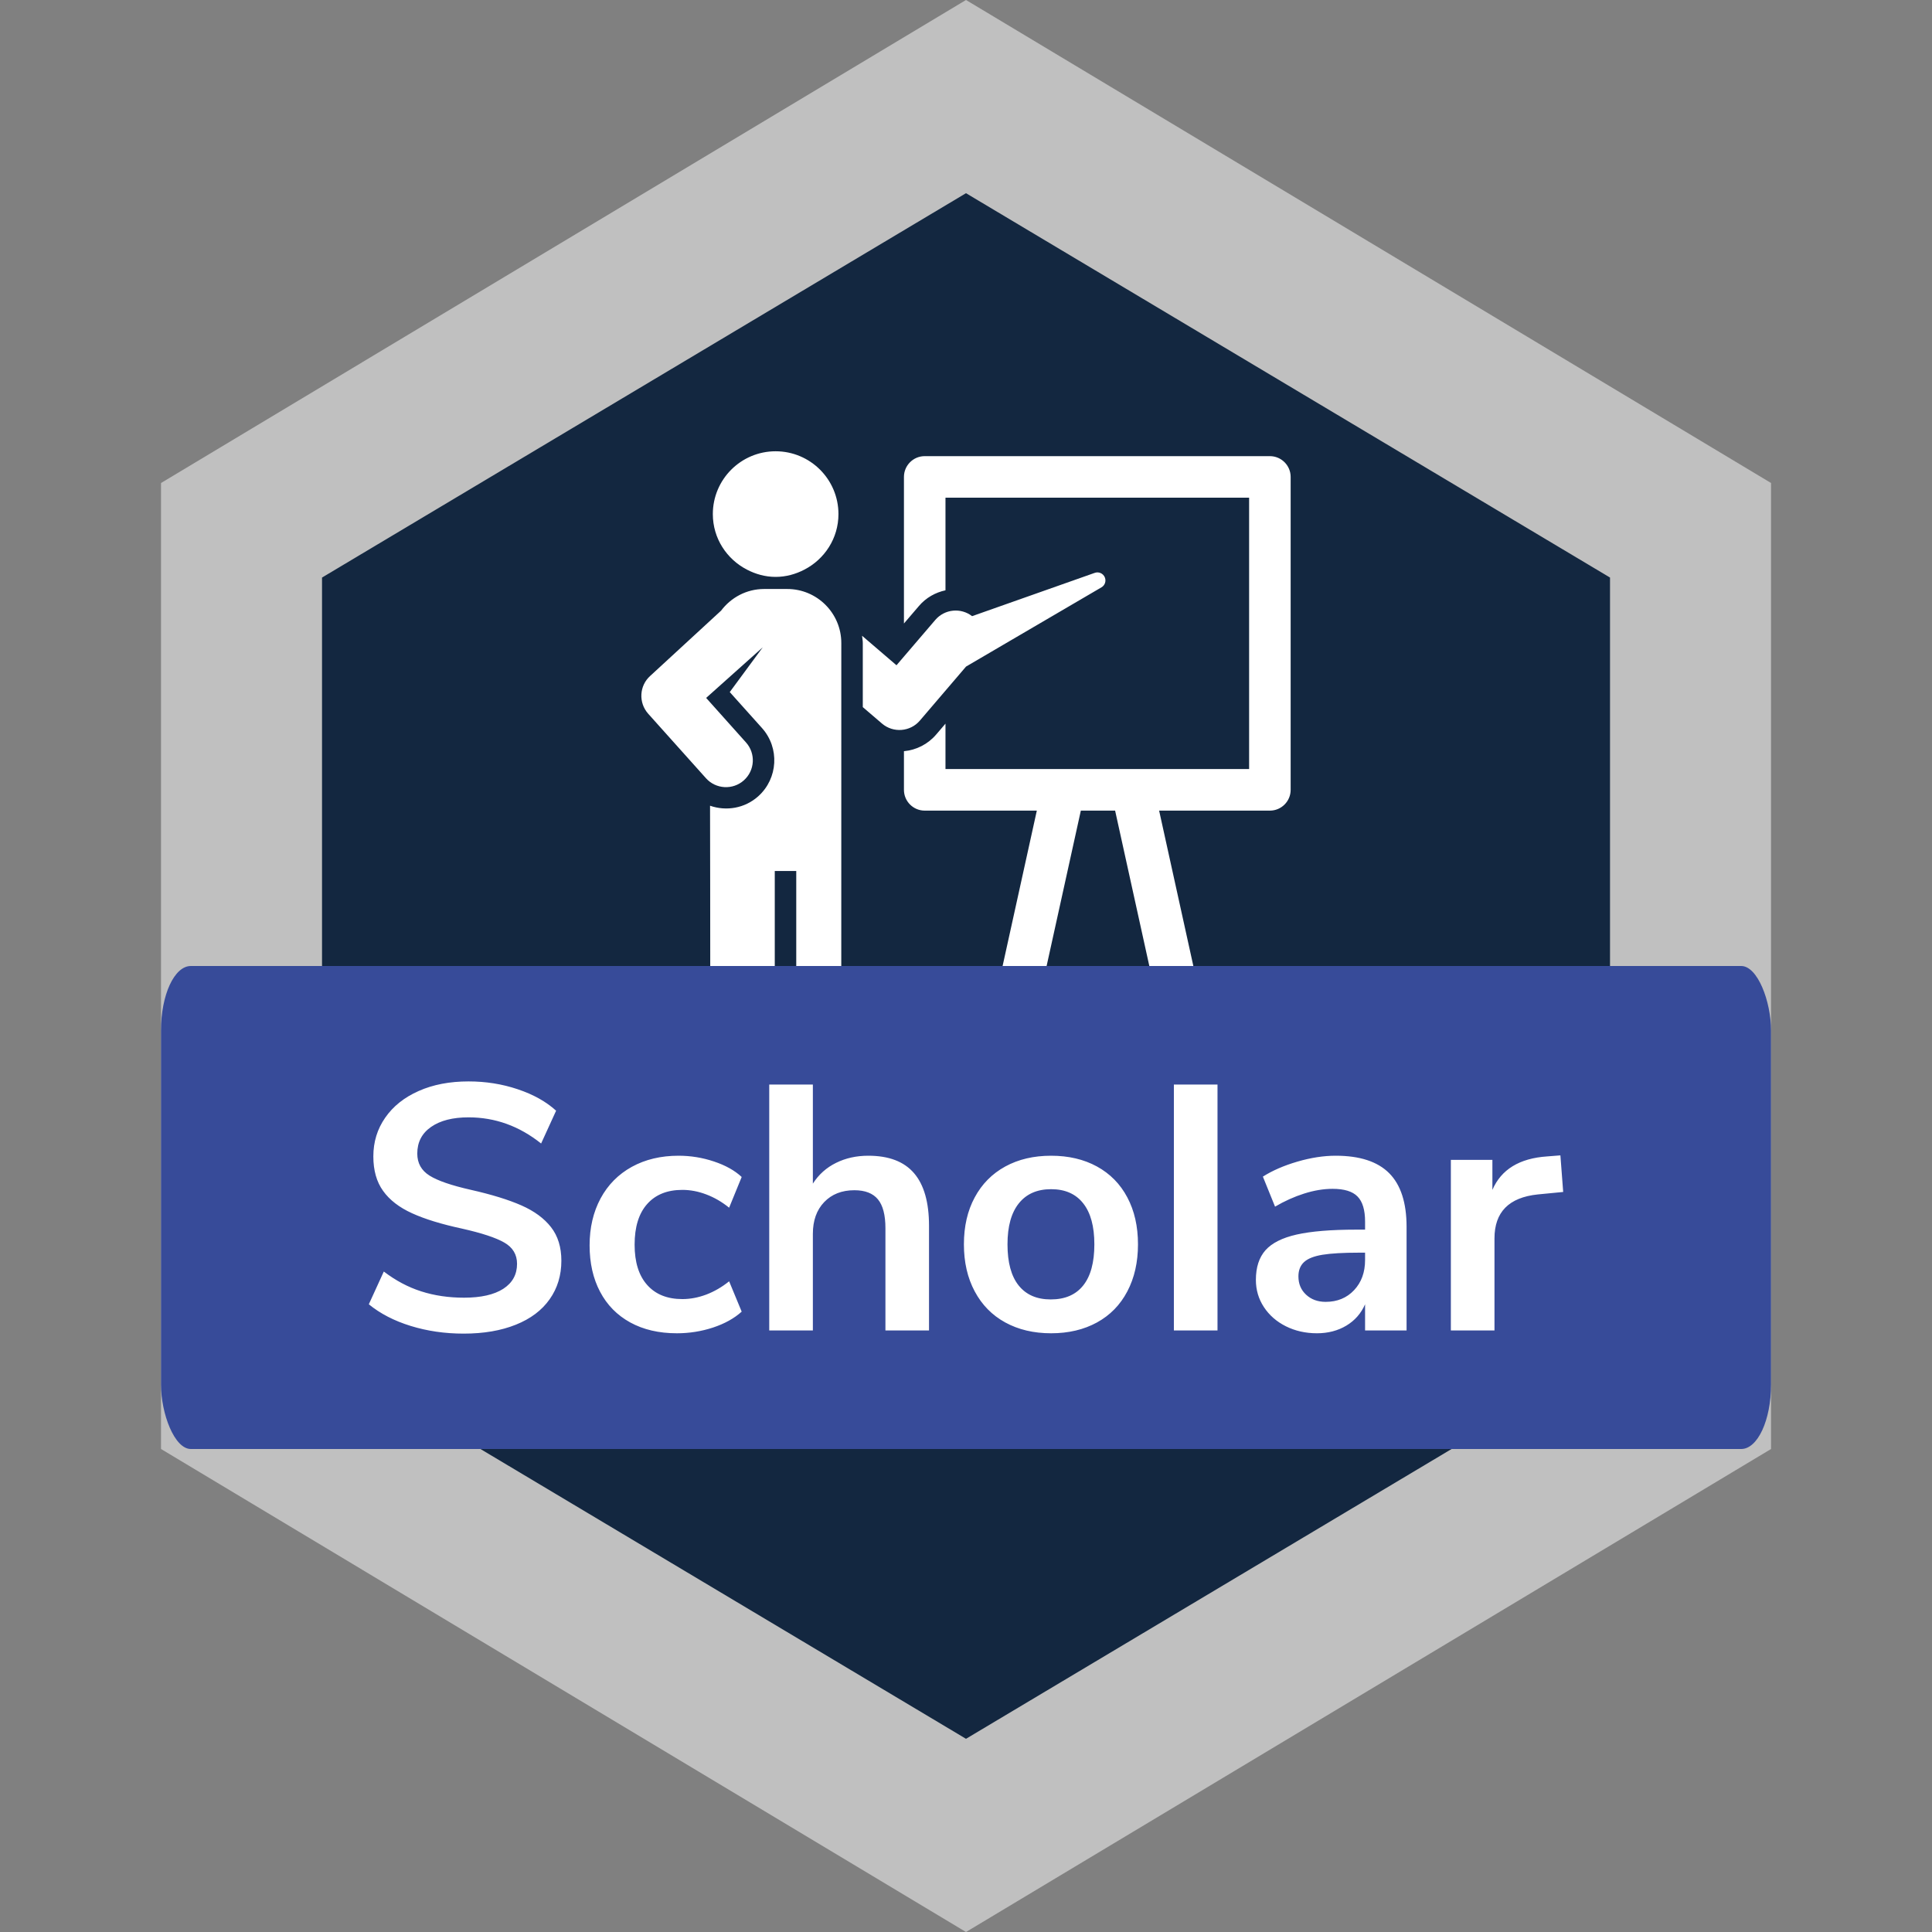 <?xml version="1.0" encoding="UTF-8"?>
<!DOCTYPE svg PUBLIC "-//W3C//DTD SVG 1.1//EN" "http://www.w3.org/Graphics/SVG/1.1/DTD/svg11.dtd">
<!-- Creator: CorelDRAW 2019 (64-Bit) -->
<svg xmlns="http://www.w3.org/2000/svg" xml:space="preserve" width="500px" height="500px" version="1.1"
	 style="shape-rendering:geometricPrecision; text-rendering:geometricPrecision; image-rendering:optimizeQuality; fill-rule:evenodd; clip-rule:evenodd"
	 viewBox="0 0 500 500"
>
 <rect x="0" y="0" width="500" height="500" fill="#808080" stroke="none"/>
 <defs>
  <style type="text/css">
   <![CDATA[
    .fil1 {fill:#132740}
    .fil3 {fill:#374B99}
    .fil0 {fill:silver}
    .fil4 {fill:white}
    .fil2 {fill:white;fill-rule:nonzero}
   ]]>
  </style>
 </defs>
	<g id="Layer_x0020_1">
		<g id="_2708169551088">
   <polygon class="fil0"
			points="250,0 354.17,62.5 458.34,125 458.34,250 458.34,375 354.17,437.5 250,500 145.83,437.5 41.67,375 41.67,250 41.67,125 145.83,62.5 "/>
			<polygon class="fil1" points="250,50 83.34,149.47 83.34,350.53 250,450 416.67,350.53 416.67,149.47 "/>
			<path id="XMLID_134_" class="fil2"
				  d="M328.64 118.05l-89.32 0c-2.97,0 -5.38,2.41 -5.38,5.38l0 37.93 3.89 -4.54c1.84,-2.16 4.28,-3.49 6.86,-4.05l0 -23.97 78.58 0 0 70.23 -78.58 0 0 -11.75 -2.42 2.83c-2.11,2.47 -5.1,4 -8.33,4.3l0 10c0,2.97 2.41,5.38 5.38,5.38l29.01 0 -14.74 66.91c-0.66,3 1.24,5.97 4.24,6.63 2.97,0.65 5.97,-1.24 6.62,-4.23l15.27 -69.31 8.87 0 15.26 69.31c0.58,2.59 2.88,4.36 5.43,4.36 0.4,0 0.8,-0.04 1.2,-0.13 3.01,-0.66 4.9,-3.63 4.24,-6.63l-14.74 -66.91 28.66 0c2.97,0 5.38,-2.41 5.38,-5.38l0 -80.98c0,-2.97 -2.41,-5.38 -5.38,-5.38zm-135.33 29.37c2.23,1.16 4.74,1.88 7.42,1.88 2.7,0 5.21,-0.72 7.44,-1.88 5.22,-2.7 8.82,-8.09 8.82,-14.37 0,-8.98 -7.28,-16.26 -16.26,-16.26 -8.97,0 -16.25,7.28 -16.25,16.26 0,6.28 3.6,11.67 8.83,14.37zm10.42 5.01l-5.97 0c-4.57,0 -8.59,2.22 -11.14,5.6l-18.32 16.87c-2.86,2.54 -3.11,6.95 -0.54,9.82l14.94 16.68c2.55,2.85 6.96,3.11 9.82,0.54 2.86,-2.56 3.1,-6.96 0.53,-9.81l-10.3 -11.51 14.64 -13.09 -8.53 11.58 8.34 9.3c4.61,5.15 4.17,13.06 -0.97,17.67 -3.52,3.15 -8.31,3.89 -12.47,2.44 0,0 0.07,32.16 0.07,66.6 0,4.6 3.73,8.34 8.34,8.34 4.6,0 8.34,-3.74 8.34,-8.34 0,-34.43 0,-14.78 0,-49.71l5.56 0c0,34.9 0,15.27 0,49.71 0,2.4 -0.67,4.63 -1.74,6.6 1.4,1.08 3.14,1.74 5.04,1.74 4.61,0 8.35,-3.74 8.35,-8.34 0,-34.43 0.01,-20 0.01,-108.7 0,-7.73 -6.27,-13.99 -14,-13.99zm82.21 -2.98c-0.42,-1.06 -1.62,-1.59 -2.69,-1.17l-31.67 11.18c-2.91,-2.25 -7.1,-1.85 -9.52,0.97l-10.05 11.74 -8.91 -7.64c0.06,0.63 0.19,1.24 0.19,1.89l0 16.58 4.96 4.25c2.94,2.52 7.34,2.13 9.8,-0.75l11.96 -13.99 9.65 -5.65 25.4 -14.86c0.87,-0.5 1.26,-1.58 0.88,-2.55z"/>
			<rect class="fil3" x="41.67" y="250" width="416.67" height="125" rx="7.72" ry="16.67"/>
			<path class="fil4"
				  d="M120 345.14c-4.88,0 -9.45,-0.67 -13.72,-1.99 -4.27,-1.32 -7.89,-3.19 -10.83,-5.6l3.88 -8.48c3.07,2.34 6.3,4.06 9.7,5.14 3.4,1.09 7.09,1.63 11.06,1.63 4.39,0 7.78,-0.77 10.16,-2.3 2.37,-1.54 3.56,-3.69 3.56,-6.46 0,-2.41 -1.1,-4.24 -3.29,-5.5 -2.2,-1.27 -5.86,-2.47 -10.97,-3.62 -5.3,-1.14 -9.6,-2.46 -12.91,-3.97 -3.31,-1.5 -5.81,-3.43 -7.49,-5.78 -1.69,-2.34 -2.53,-5.32 -2.53,-8.93 0,-3.74 1.02,-7.08 3.07,-10.02 2.04,-2.95 4.93,-5.26 8.66,-6.91 3.74,-1.66 8.04,-2.48 12.91,-2.48 4.46,0 8.7,0.67 12.73,2.03 4.04,1.35 7.35,3.2 9.93,5.55l-3.88 8.49c-5.66,-4.52 -11.91,-6.77 -18.78,-6.77 -4.09,0 -7.32,0.82 -9.7,2.48 -2.38,1.65 -3.57,3.95 -3.57,6.9 0,2.47 1.06,4.37 3.16,5.69 2.11,1.33 5.69,2.56 10.75,3.7 5.35,1.21 9.7,2.55 13.04,4.02 3.34,1.47 5.9,3.36 7.67,5.64 1.78,2.29 2.67,5.18 2.67,8.67 0,3.79 -1.01,7.12 -3.03,9.97 -2.01,2.86 -4.93,5.06 -8.75,6.59 -3.83,1.54 -8.32,2.31 -13.5,2.31zm284.55 -36.66l-6.59 0.64c-7.46,0.78 -11.19,4.57 -11.19,11.37l0 23.83 -11.29 0 0 -44.14 10.75 0 0 7.76c2.28,-5.29 7.01,-8.18 14.17,-8.66l3.43 -0.27 0.72 9.47zm-58.86 -9.38c6.2,0 10.81,1.5 13.82,4.51 3,3.01 4.51,7.64 4.51,13.9l0 26.81 -10.74 0 0 -6.77c-1.03,2.35 -2.64,4.19 -4.83,5.51 -2.2,1.32 -4.74,1.99 -7.63,1.99 -2.95,0 -5.63,-0.61 -8.04,-1.81 -2.4,-1.2 -4.3,-2.86 -5.68,-4.96 -1.39,-2.11 -2.08,-4.46 -2.08,-7.05 0,-3.25 0.83,-5.8 2.48,-7.67 1.66,-1.86 4.35,-3.22 8.08,-4.06 3.73,-0.84 8.88,-1.27 15.44,-1.27l2.26 0 0 -2.07c0,-3.01 -0.65,-5.18 -1.95,-6.5 -1.29,-1.33 -3.44,-1.99 -6.45,-1.99 -2.35,0 -4.8,0.41 -7.36,1.22 -2.56,0.81 -5.07,1.94 -7.54,3.39l-3.15 -7.77c2.46,-1.56 5.44,-2.86 8.93,-3.88 3.49,-1.02 6.8,-1.53 9.93,-1.53zm-2.62 37.82c3.01,0 5.47,-1.01 7.36,-3.02 1.9,-2.02 2.85,-4.62 2.85,-7.81l0 -1.9 -1.63 0c-4.03,0 -7.16,0.18 -9.39,0.54 -2.23,0.37 -3.82,1 -4.78,1.9 -0.97,0.9 -1.45,2.14 -1.45,3.7 0,1.93 0.66,3.51 1.99,4.74 1.32,1.23 3.01,1.85 5.05,1.85zm-39.27 -56.24l11.29 0 0 63.64 -11.29 0 0 -63.64zm-31.77 64.37c-4.52,0 -8.47,-0.94 -11.87,-2.8 -3.41,-1.87 -6.04,-4.55 -7.9,-8.04 -1.87,-3.49 -2.8,-7.55 -2.8,-12.18 0,-4.64 0.93,-8.69 2.8,-12.15 1.86,-3.46 4.49,-6.12 7.9,-7.99 3.4,-1.86 7.35,-2.79 11.87,-2.79 4.51,0 8.47,0.93 11.87,2.79 3.4,1.87 6.02,4.53 7.85,7.99 1.84,3.46 2.76,7.51 2.76,12.15 0,4.63 -0.92,8.69 -2.76,12.18 -1.83,3.49 -4.45,6.17 -7.85,8.04 -3.4,1.86 -7.36,2.8 -11.87,2.8zm-0.09 -8.76c3.67,0 6.47,-1.2 8.39,-3.61 1.93,-2.41 2.89,-5.96 2.89,-10.65 0,-4.64 -0.96,-8.17 -2.89,-10.61 -1.92,-2.44 -4.69,-3.66 -8.3,-3.66 -3.61,0 -6.4,1.22 -8.35,3.66 -1.96,2.44 -2.94,5.97 -2.94,10.61 0,4.69 0.96,8.24 2.89,10.65 1.93,2.41 4.69,3.61 8.31,3.61zm-47.22 -37.19c5.3,0 9.24,1.5 11.83,4.51 2.59,3.01 3.88,7.55 3.88,13.63l0 27.08 -11.28 0 0 -26.45c0,-3.43 -0.65,-5.92 -1.95,-7.49 -1.29,-1.56 -3.32,-2.35 -6.09,-2.35 -3.25,0 -5.85,1.03 -7.81,3.07 -1.96,2.05 -2.93,4.79 -2.93,8.22l0 25 -11.29 0 0 -63.64 11.29 0 0 25.64c1.5,-2.35 3.5,-4.14 6,-5.37 2.5,-1.24 5.28,-1.85 8.35,-1.85zm-49.56 45.95c-4.64,0 -8.65,-0.94 -12.05,-2.8 -3.4,-1.87 -6.01,-4.52 -7.81,-7.95 -1.81,-3.43 -2.71,-7.43 -2.71,-12 0,-4.58 0.95,-8.62 2.84,-12.15 1.9,-3.52 4.59,-6.24 8.08,-8.17 3.49,-1.92 7.53,-2.88 12.1,-2.88 3.13,0 6.18,0.49 9.16,1.49 2.98,0.99 5.38,2.33 7.18,4.01l-3.25 7.95c-1.87,-1.51 -3.84,-2.65 -5.91,-3.43 -2.08,-0.79 -4.14,-1.18 -6.19,-1.18 -3.91,0 -6.95,1.22 -9.11,3.66 -2.17,2.44 -3.25,5.94 -3.25,10.52 0,4.51 1.08,7.99 3.25,10.42 2.16,2.44 5.2,3.66 9.11,3.66 2.05,0 4.11,-0.39 6.19,-1.17 2.07,-0.79 4.04,-1.93 5.91,-3.43l3.25 7.85c-1.93,1.74 -4.39,3.11 -7.4,4.11 -3.01,0.99 -6.14,1.49 -9.39,1.49z"/>
  </g>
 </g>
</svg>
